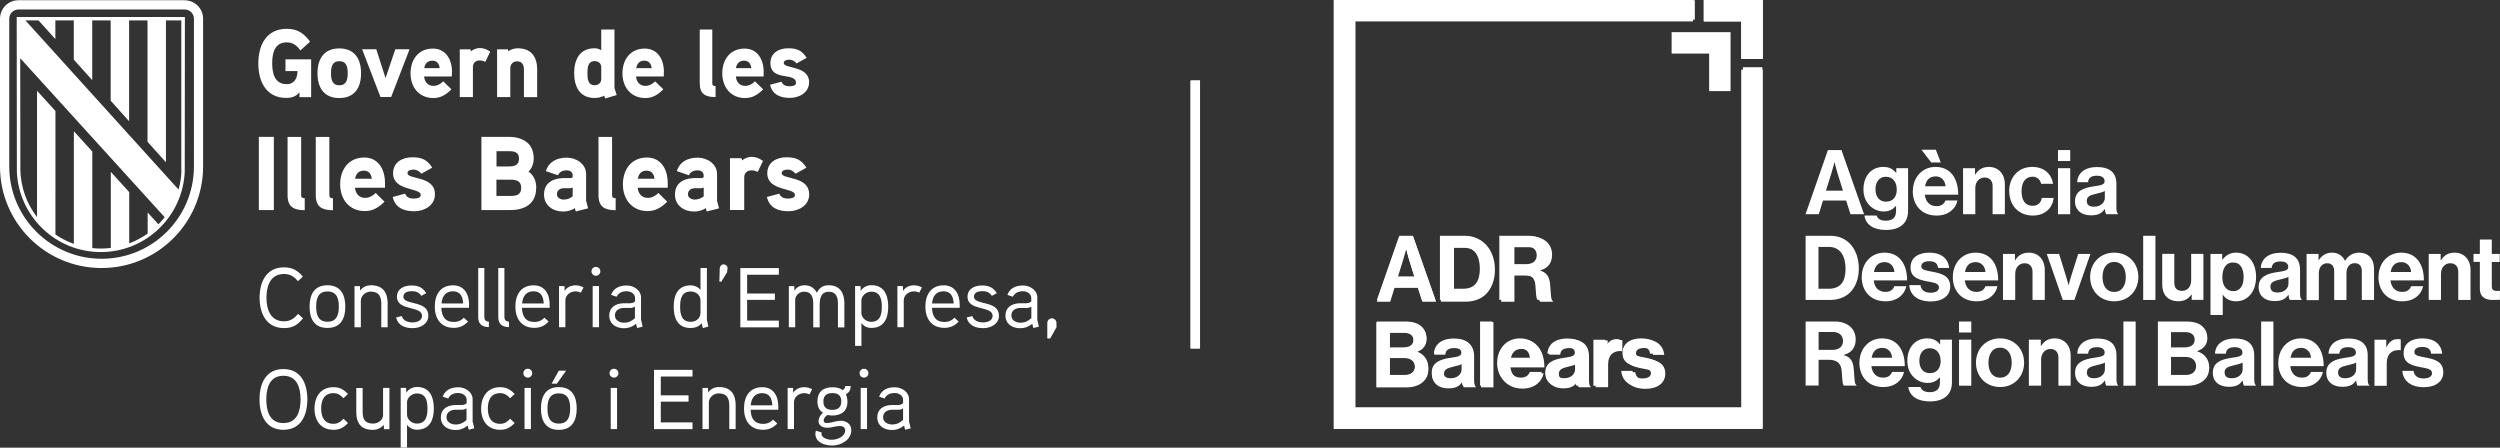 <?xml version="1.0" encoding="UTF-8"?>
<svg id="Capa_1" data-name="Capa 1" xmlns="http://www.w3.org/2000/svg" viewBox="0 0 335.05 60">
  <rect x="0" y="0" width="335.05" height="60" fill="#333333" stroke="none"/>
  <defs>
    <style>
      .cls-1 {
        fill: #fff;
      }
    </style>
  </defs>
  <g>
    <g>
      <polygon class="cls-1" points="236.19 57.48 178.74 57.48 178.74 .02 227.14 .02 227.14 2.62 181.33 2.62 181.33 54.88 233.59 54.88 233.59 9.01 236.19 9.01 236.19 57.48"/>
      <g>
        <path class="cls-1" d="M184.47,43.17h3.91c.94,0,1.66.23,2.11.64.48.43.7.95.7,1.64,0,.89-.55,1.47-1.37,1.75v.04c.97.28,1.62,1.09,1.62,2.16,0,.82-.26,1.38-.77,1.82-.5.44-1.27.7-2.2.7h-4.01v-8.74ZM188.16,46.69c.77,0,1.29-.37,1.29-1.05,0-.65-.48-1.03-1.26-1.03h-1.95v2.08h1.92ZM186.24,50.44h2.04c.86,0,1.37-.48,1.37-1.19,0-.83-.61-1.26-1.42-1.26h-1.99v2.44Z"/>
        <path class="cls-1" d="M195.97,51.21h-.02c-.32.48-.77.84-1.84.84-1.28,0-2.19-.67-2.19-1.92,0-1.38,1.12-1.82,2.52-2.02,1.04-.15,1.52-.23,1.52-.71,0-.45-.35-.75-1.05-.75-.78,0-1.16.28-1.21.88h-1.48c.05-1.1.87-2.06,2.7-2.06s2.64.84,2.64,2.31v3.19c0,.48.07.76.22.87v.06h-1.6c-.1-.12-.16-.42-.2-.7ZM195.98,49.7v-.94c-.29.17-.75.27-1.16.37-.87.2-1.3.39-1.3.98s.39.79.98.79c.95,0,1.48-.59,1.48-1.2Z"/>
        <path class="cls-1" d="M198.49,43.17h1.66v8.74h-1.66v-8.74Z"/>
        <path class="cls-1" d="M200.8,48.77c0-1.86,1.26-3.3,3.09-3.3,2.02,0,3.09,1.54,3.09,3.77h-4.55c.12.97.66,1.56,1.6,1.56.65,0,1.03-.29,1.21-.77h1.64c-.23,1.11-1.22,2.05-2.83,2.05-2.08,0-3.25-1.45-3.25-3.32ZM202.46,48.1h2.79c-.05-.79-.57-1.34-1.33-1.34-.88,0-1.31.53-1.45,1.34Z"/>
        <path class="cls-1" d="M211.37,51.21h-.02c-.32.48-.77.84-1.84.84-1.28,0-2.19-.67-2.19-1.92,0-1.38,1.12-1.82,2.52-2.02,1.04-.15,1.52-.23,1.52-.71,0-.45-.35-.75-1.05-.75-.78,0-1.16.28-1.21.88h-1.48c.05-1.1.87-2.06,2.7-2.06s2.64.84,2.64,2.31v3.19c0,.48.07.76.22.87v.06h-1.6c-.1-.12-.16-.42-.2-.7ZM211.38,49.7v-.94c-.29.17-.75.27-1.16.37-.87.2-1.3.39-1.3.98s.39.79.98.79c.95,0,1.48-.59,1.48-1.2Z"/>
        <path class="cls-1" d="M215.46,46.64h.04c.38-.71.81-1.08,1.54-1.08.18,0,.29.01.39.05v1.45h-.04c-1.09-.11-1.87.46-1.87,1.78v3.05h-1.66v-6.27h1.6v1Z"/>
        <path class="cls-1" d="M217.61,49.88h1.54c.11.72.62,1.04,1.37,1.04s1.15-.28,1.15-.72c0-.6-.79-.66-1.65-.83-1.12-.22-2.22-.53-2.22-1.89s1.12-2,2.55-2c1.65,0,2.57.82,2.69,2.08h-1.5c-.07-.67-.5-.92-1.21-.92-.65,0-1.08.24-1.08.7,0,.54.83.59,1.72.77,1.05.22,2.21.51,2.21,1.98,0,1.26-1.08,2.02-2.64,2.02-1.82,0-2.83-.88-2.93-2.21Z"/>
      </g>
      <g>
        <path class="cls-1" d="M187.56,31.7h1.83l3.08,8.74h-1.84l-.59-1.86h-3.15l-.57,1.86h-1.8l3.04-8.74ZM187.3,37.22h2.31l-.78-2.52c-.15-.46-.35-1.34-.35-1.34h-.02s-.22.88-.37,1.34l-.78,2.52Z"/>
        <path class="cls-1" d="M193.1,31.7h3.41c2.33,0,3.84,1.88,3.84,4.46,0,1.42-.48,2.66-1.39,3.43-.65.54-1.49.84-2.59.84h-3.26v-8.74ZM196.24,38.91c1.66,0,2.31-1.01,2.31-2.75s-.76-2.94-2.26-2.94h-1.42v5.69h1.37Z"/>
        <path class="cls-1" d="M201.19,31.7h4.01c1.69,0,2.81.98,2.81,2.43,0,1.03-.48,1.81-1.6,2.11v.04c.81.23,1.22.7,1.33,1.76.12,1.23.07,2.17.38,2.31v.09h-1.7c-.22-.1-.24-1.08-.32-2.02-.07-.95-.61-1.49-1.71-1.49h-1.43v3.51h-1.77v-8.74ZM202.96,35.56h1.88c.97,0,1.44-.5,1.44-1.2s-.45-1.23-1.39-1.23h-1.93v2.43Z"/>
      </g>
      <polygon class="cls-1" points="236.2 7.66 233.6 7.66 233.6 2.62 228.56 2.62 228.56 .02 236.2 .02 236.2 7.66"/>
      <polygon class="cls-1" points="231.72 11.92 229.42 11.92 229.42 6.72 224.23 6.72 224.23 4.43 231.72 4.43 231.72 11.92"/>
    </g>
    <g>
      <path class="cls-1" d="M38.26,7.94v1.58h1.61c0,.92-.4,1.76-1.45,1.76-1.63,0-1.94-1.49-1.94-2.8s.3-2.8,1.93-2.8c.87,0,1.36.41,1.85,1.08l1.3-1.18c-.86-1.14-1.68-1.72-3.15-1.72-2.72,0-3.79,2.21-3.79,4.63s1.04,4.63,3.74,4.63c.72,0,1.33-.18,1.78-.76v.66h1.56v-5.07h-3.45ZM48.39,9.82c0-1.91-.85-3.33-2.92-3.33s-2.92,1.43-2.92,3.33.85,3.32,2.92,3.32,2.92-1.41,2.92-3.32M46.6,9.82c0,.8-.15,1.61-1.12,1.61s-1.12-.8-1.12-1.61.14-1.62,1.12-1.62,1.12.81,1.12,1.62M52.98,6.6l-1.31,3.87-1.24-3.87h-1.9l2.46,6.4h1.43l2.47-6.4h-1.92ZM60.58,9.68c0-1.88-.96-3.17-2.56-3.17-1.96,0-3,1.49-3,3.32s1.12,3.31,3.06,3.31c.98,0,1.71-.45,2.42-1.17l-1.1-1.07c-.31.32-.77.61-1.31.61-.77,0-1.19-.55-1.25-1.26h3.72v-.56h0ZM56.86,9.13c.1-.6.44-1,1.08-1s.91.43.99,1h-2.07ZM65.71,6.93c-.45-.32-.9-.49-1.41-.49-.68,0-1.19.44-1.19.44l-.06-.27h-1.43v6.4h1.76v-4.01c0-.55.33-.9.92-.9.25,0,.51.08.75.18l.65-1.36ZM72,9.41c0-1.77-.75-2.94-2.66-2.94-.42,0-.92.17-1.21.4l-.06-.26h-1.45v6.4h1.77v-3.87c0-.5.36-.92.87-.92.81,0,.96.53.96,1.23v3.57h1.77v-3.61h0ZM82.65,12.75c-.03-.09-.3-.92-.3-.96V3.96h-1.77v2.77c-.29-.18-.57-.26-.89-.26-2.01,0-2.74,1.53-2.74,3.32s.72,3.34,2.74,3.34c.44,0,.9-.09,1.28-.31l.13.38,1.55-.46ZM80.58,10.6c0,.5-.38.82-.87.82-.95,0-.98-.91-.98-1.61s.03-1.62.98-1.62c.5,0,.87.31.87.82v1.59ZM88.98,9.68c0-1.88-.96-3.17-2.56-3.17-1.96,0-3,1.49-3,3.32s1.12,3.31,3.06,3.31c.98,0,1.71-.45,2.42-1.17l-1.1-1.07c-.31.32-.77.61-1.31.61-.77,0-1.19-.55-1.25-1.26h3.72v-.56h0ZM85.27,9.13c.1-.6.44-1,1.08-1s.91.43.99,1h-2.07ZM95.89,11.53c-.3,0-.43-.08-.43-.39V3.96h-1.68v7.21c0,1.45.78,1.84,2.12,1.84v-1.48ZM102.35,9.68c0-1.88-.96-3.17-2.55-3.17-1.96,0-3,1.49-3,3.32s1.12,3.31,3.06,3.31c.98,0,1.71-.45,2.42-1.17l-1.1-1.07c-.31.32-.77.61-1.31.61-.77,0-1.19-.55-1.25-1.26h3.72v-.56ZM98.63,9.13c.1-.6.44-1,1.08-1s.91.43.99,1h-2.07ZM108.44,11.05c0-2.31-3.4-1.79-3.4-2.61,0-.38.48-.44.75-.44.38,0,.74.2.96.5l1.36-.75c-.65-.99-1.28-1.28-2.49-1.28s-2.37.61-2.37,1.97c0,2.55,3.43,1.16,3.43,2.68,0,.39-.55.44-.83.44-.66,0-.95-.22-1.11-.61l-1.54.41c.31,1.33,1.37,1.76,2.67,1.76,1.23,0,2.56-.7,2.56-2.09"/>
      <path class="cls-1" d="M36.7,18.34h-2.01v9.81h2.01v-9.81ZM40.82,26.56c-.32,0-.46-.08-.46-.42v-7.79h-1.82v7.82c0,1.57.85,2,2.3,2v-1.61ZM44.6,26.56c-.32,0-.46-.08-.46-.42v-7.79h-1.82v7.82c0,1.57.85,2,2.3,2v-1.61ZM51.6,24.55c0-2.04-1.04-3.44-2.77-3.44-2.11,0-3.24,1.61-3.24,3.6s1.21,3.58,3.32,3.58c1.06,0,1.85-.49,2.62-1.26l-1.18-1.17c-.34.35-.83.66-1.42.66-.83,0-1.28-.59-1.36-1.36h4.03v-.6h0ZM47.59,23.95c.11-.65.48-1.08,1.17-1.08s.99.46,1.07,1.08h-2.24ZM58.29,26.03c0-2.5-3.68-1.94-3.68-2.82,0-.41.52-.48.82-.48.41,0,.8.23,1.04.55l1.46-.81c-.7-1.07-1.38-1.39-2.69-1.39s-2.56.66-2.56,2.14c0,2.43,3.71,1.9,3.71,2.91,0,.42-.59.48-.9.48-.72,0-1.03-.24-1.2-.66l-1.66.45c.34,1.45,1.48,1.91,2.89,1.91,1.34,0,2.77-.76,2.77-2.27M71.87,25.16c0-.85-.32-1.69-1.04-2.16.46-.45.7-1.11.7-1.76,0-2.08-1.51-2.9-3.4-2.9h-3.61v9.81h3.83c1.99,0,3.51-.82,3.51-3M69.56,21.25c0,.91-.63,1.06-1.4,1.06h-1.62v-2.05h1.62c.75,0,1.4.11,1.4,1M69.85,25.18c0,.97-.69,1.08-1.5,1.08h-1.82v-2.18h1.82c.8,0,1.5.12,1.5,1.1M78.55,26.85v-3.53c0-1.35-1.32-2.19-2.58-2.19-1.34,0-2.41.53-2.81,1.8l1.62.56c.21-.48.65-.66,1.18-.66.44,0,.79.24.79.65v.2c0,.08-.05.17-.24.18,0,0-.59-.01-1.06,0-1.76.1-2.54.94-2.54,2.21,0,1.48,1.21,2.28,2.58,2.28.51,0,1.13-.15,1.54-.46l.14.45,1.65-.42-.28-1.06ZM76.76,26.31c-.35.28-.76.44-1.21.44-.38,0-.91-.22-.91-.69,0-.6.45-.83.97-.84h.79c.14,0,.25-.03.35-.1v1.19ZM82.49,26.56c-.32,0-.46-.08-.46-.42v-7.79h-1.82v7.82c0,1.57.85,2,2.3,2v-1.61ZM89.49,24.55c0-2.04-1.04-3.44-2.77-3.44-2.11,0-3.24,1.61-3.24,3.6s1.21,3.58,3.32,3.58c1.06,0,1.85-.49,2.62-1.26l-1.18-1.17c-.34.35-.83.66-1.42.66-.83,0-1.28-.59-1.36-1.36h4.03v-.6h0ZM85.48,23.95c.11-.65.48-1.08,1.17-1.08s.99.46,1.07,1.08h-2.24ZM96.1,26.85v-3.53c0-1.35-1.32-2.19-2.58-2.19-1.34,0-2.41.53-2.81,1.8l1.62.56c.21-.48.65-.66,1.18-.66.44,0,.79.24.79.65v.2c0,.08-.05.17-.24.18,0,0-.59-.01-1.06,0-1.76.1-2.54.94-2.54,2.21,0,1.48,1.21,2.28,2.58,2.28.51,0,1.13-.15,1.54-.46l.14.45,1.65-.42-.28-1.06ZM94.32,26.31c-.35.28-.76.44-1.21.44-.38,0-.91-.22-.91-.69,0-.6.45-.83.97-.84h.79c.14,0,.25-.03.35-.1v1.19ZM102.25,21.56c-.5-.35-.97-.54-1.52-.54-.73,0-1.28.48-1.28.48l-.07-.3h-1.55v6.94h1.91v-4.34c0-.59.35-.97,1-.97.27,0,.55.08.82.2l.7-1.47ZM108.44,26.03c0-2.5-3.68-1.94-3.68-2.82,0-.41.52-.48.82-.48.41,0,.8.23,1.04.55l1.46-.81c-.7-1.07-1.38-1.39-2.69-1.39s-2.56.66-2.56,2.14c0,2.43,3.71,1.9,3.71,2.91,0,.42-.59.48-.9.48-.72,0-1.03-.24-1.2-.66l-1.66.45c.34,1.45,1.48,1.91,2.89,1.91,1.34,0,2.78-.76,2.78-2.27"/>
      <path class="cls-1" d="M121.03,56.28c-.45.41-.89.61-1.47.61s-1.21-.3-1.21-.98.59-.99,1.18-1h.84c.23,0,.35,0,.66-.18v1.55ZM121.83,56.58v-3.07c0-.98-.98-1.61-1.91-1.61-1,0-1.76.36-2.1,1.26l.74.25c.24-.55.8-.74,1.34-.74s1.13.33,1.13.91v.45c-.2.22-.45.24-.7.25,0,0-.68,0-.85,0-1.18.04-1.91.64-1.91,1.64,0,1.13.9,1.71,1.98,1.71.58,0,1.09-.17,1.61-.59l.15.55.74-.18-.19-.83ZM116.2,51.99h-.85v5.51h.85v-5.51ZM116.39,50.02c0-.34-.27-.6-.6-.6s-.59.26-.59.6c0,.32.26.59.59.59s.6-.27.6-.59M112.75,53.79c0,.77-.43,1.14-1.21,1.14s-1.19-.36-1.19-1.14.46-1.11,1.21-1.11,1.19.34,1.19,1.11M113.57,53.81c0-.31-.05-.61-.2-.98.49-.24.63-.66.65-1.09h-.73c-.02.24-.14.42-.37.54-.4-.31-.89-.38-1.36-.38-1.26,0-2.01.63-2.01,1.9,0,.58.18,1.17.75,1.52-.4.33-.6.74-.6,1.13,0,.61.59.88,1.19.88.57,0,1.1-.24,1.68-.24.33,0,.7.18.7.59,0,.84-1.06,1.26-1.81,1.26-.55,0-1.37-.25-1.37-.8,0-.07,0-.12.02-.18l-.76-.24c-.05.14-.07.3-.07.43,0,1.13,1.23,1.56,2.25,1.56,1.22,0,2.56-.77,2.56-2.06,0-.77-.61-1.26-1.4-1.26-.64,0-1.25.3-1.9.3-.19,0-.4-.05-.4-.32,0-.33.25-.59.52-.76.24.05.41.08.63.08,1.26,0,2.04-.63,2.04-1.87M108.84,52.16c-.34-.18-.7-.27-1.07-.27-.57,0-1.18.26-1.46.76l-.02-.66h-.73v5.51h.85v-3.59c0-.7.63-1.22,1.36-1.22.25,0,.5.07.73.16l.34-.69ZM100.61,54.32c.09-.98.55-1.63,1.54-1.63s1.32.73,1.36,1.63h-2.9ZM104.31,54.5c0-1.49-.7-2.61-2.14-2.61-1.71,0-2.46,1.26-2.46,2.85s.8,2.86,2.55,2.86c.8,0,1.39-.3,1.91-.84l-.56-.52c-.33.36-.78.57-1.35.57-1.18,0-1.63-.79-1.66-1.9h3.71v-.4ZM98.6,54.37c0-1.51-.63-2.5-2.24-2.5-.5,0-1.1.2-1.46.73l-.02-.61h-.73v5.51h.85v-3.57c0-.6.57-1.21,1.32-1.21,1.14,0,1.42.7,1.42,1.67v3.11h.85v-3.12h0ZM92.81,56.61h-4.25v-2.78h3.72v-.85h-3.72v-2.52h4.25v-.89h-5.16v7.94h5.16v-.89ZM82.7,51.99h-.85v5.51h.85v-5.51ZM82.88,50.02c0-.34-.27-.6-.6-.6s-.59.26-.59.6c0,.32.26.59.59.59s.6-.27.6-.59M74.89,49.68l-.96,1.74h.7l1.24-1.74h-.97ZM76.41,54.75c0,1.02-.24,2.02-1.52,2.02s-1.52-1-1.52-2.02.23-2.03,1.52-2.03,1.52,1.01,1.52,2.03M77.29,54.75c0-1.62-.64-2.87-2.4-2.87s-2.39,1.24-2.39,2.87.63,2.86,2.39,2.86,2.4-1.23,2.4-2.86M71.15,51.99h-.85v5.51h.85v-5.51ZM71.33,50.02c0-.34-.27-.6-.6-.6s-.59.26-.59.6c0,.32.26.59.59.59s.6-.27.6-.59M68.98,52.81c-.57-.6-1.08-.92-1.96-.92-1.68,0-2.54,1.27-2.54,2.87s.85,2.84,2.54,2.84c.87,0,1.37-.3,1.96-.91l-.61-.57c-.36.4-.75.68-1.34.68-1.29,0-1.65-1.01-1.65-2.05s.36-2.06,1.65-2.06c.59,0,.98.28,1.34.68l.61-.57ZM62.53,56.28c-.45.41-.89.61-1.47.61s-1.22-.3-1.22-.98.59-.99,1.18-1h.84c.23,0,.35,0,.66-.18v1.55h0ZM63.34,56.58v-3.07c0-.98-.98-1.61-1.91-1.61-1,0-1.76.36-2.1,1.26l.74.25c.24-.55.8-.74,1.34-.74s1.13.33,1.13.91v.45c-.2.22-.45.24-.7.25,0,0-.68,0-.85,0-1.18.04-1.91.64-1.91,1.64,0,1.13.9,1.71,1.98,1.71.58,0,1.09-.17,1.61-.59l.15.55.74-.18-.19-.83ZM57.29,54.76c0,.91-.16,2.01-1.42,2.01-.71,0-1.32-.56-1.32-1.21v-1.64c0-.61.61-1.19,1.32-1.19,1.26,0,1.42,1.1,1.42,2.02M58.14,54.76c0-1.54-.53-2.9-2.26-2.9-.47,0-1.07.2-1.43.77l-.02-.65h-.73v8.01h.85v-3.06c.38.52.89.66,1.32.66,1.72,0,2.27-1.31,2.27-2.84M52.19,51.99h-.85v3.64c0,.7-.73,1.14-1.33,1.14-1.14,0-1.41-.64-1.41-1.61v-3.16h-.85v3.21c0,1.55.67,2.4,2.25,2.4.46,0,1-.18,1.44-.67l.02.58h.73v-5.51h0ZM46.64,52.81c-.57-.6-1.08-.92-1.96-.92-1.68,0-2.53,1.27-2.53,2.87s.85,2.84,2.53,2.84c.88,0,1.38-.3,1.96-.91l-.61-.57c-.36.4-.75.68-1.34.68-1.28,0-1.65-1.01-1.65-2.05s.36-2.06,1.65-2.06c.59,0,.98.28,1.34.68l.61-.57ZM40.28,53.53c0,1.47-.4,3.17-2.3,3.17s-2.29-1.71-2.29-3.17.4-3.17,2.29-3.17,2.3,1.71,2.3,3.17M41.19,53.53c0-2.09-.83-4.07-3.21-4.07s-3.2,1.98-3.2,4.07.83,4.07,3.2,4.07c2.38,0,3.21-1.98,3.21-4.07"/>
      <path class="cls-1" d="M141.59,43.3c0-.35-.27-.64-.64-.64-.32,0-.59.28-.59.64v2.06h.39l.84-1.5v-.55h0ZM138.22,42.64c-.44.41-.89.61-1.46.61s-1.22-.3-1.22-.98.59-.99,1.18-1h.84c.23,0,.35,0,.66-.18v1.55ZM139.02,42.94v-3.07c0-.98-.98-1.61-1.91-1.61-1,0-1.76.36-2.1,1.26l.74.25c.24-.55.8-.74,1.34-.74s1.12.33,1.12.91v.45c-.19.21-.45.24-.7.25,0,0-.68,0-.85,0-1.18.04-1.91.64-1.91,1.64,0,1.13.9,1.71,1.98,1.71.58,0,1.09-.17,1.61-.59l.15.56.74-.18-.19-.83ZM133.87,42.28c0-2.07-3.34-1.32-3.34-2.52,0-.63.7-.74,1.13-.74.52,0,.98.16,1.27.63l.67-.36c-.48-.77-1.08-1.03-2.01-1.03-1,0-1.92.46-1.92,1.51,0,1.96,3.36,1.17,3.36,2.56,0,.67-.74.88-1.25.88-.7,0-1.27-.23-1.47-.85l-.76.19c.26,1.06,1.17,1.43,2.24,1.43,1.03,0,2.09-.57,2.09-1.68M124.91,40.67c.09-.98.55-1.63,1.54-1.63s1.32.73,1.36,1.63h-2.9ZM128.62,40.85c0-1.49-.7-2.61-2.14-2.61-1.71,0-2.46,1.26-2.46,2.85s.8,2.85,2.55,2.85c.81,0,1.39-.3,1.91-.84l-.56-.52c-.33.36-.78.57-1.35.57-1.18,0-1.63-.78-1.66-1.9h3.71v-.4ZM123.55,38.51c-.34-.18-.69-.27-1.07-.27-.57,0-1.18.26-1.46.76l-.02-.66h-.73v5.51h.85v-3.59c0-.69.63-1.21,1.36-1.21.25,0,.5.07.73.16l.34-.69ZM118.18,41.12c0,.91-.16,2.01-1.42,2.01-.72,0-1.32-.56-1.32-1.21v-1.64c0-.61.61-1.19,1.32-1.19,1.26,0,1.42,1.1,1.42,2.02M119.04,41.12c0-1.54-.53-2.9-2.26-2.9-.47,0-1.07.2-1.43.77l-.02-.65h-.73v8.01h.85v-3.06c.37.52.89.66,1.32.66,1.72,0,2.27-1.31,2.27-2.84M113.17,40.73c0-1.43-.58-2.5-2.1-2.5-.7,0-1.25.28-1.59,1-.41-.74-.96-1-1.71-1-.43,0-.98.2-1.3.73l-.02-.61h-.73v5.51h.85v-3.68c0-.59.58-1.09,1.17-1.09,1.07,0,1.25.8,1.25,1.65v3.13h.86v-3.01c0-.79.15-1.76,1.21-1.76s1.24.8,1.24,1.65v3.13h.86v-3.12ZM104.38,42.97h-4.25v-2.78h3.72v-.85h-3.72v-2.52h4.25v-.89h-5.16v7.94h5.16v-.89ZM97.5,35.94c.02-.27-.24-.51-.52-.51s-.51.24-.52.52l-.05,1.8h.26s.77-1.25.77-1.25l.07-.56ZM93.88,41.92c0,.75-.6,1.21-1.32,1.21-1.26,0-1.41-1.11-1.41-2.04s.15-2.02,1.42-2.02c.72,0,1.31.47,1.31,1.21v1.65ZM94.94,43.76s-.2-.86-.2-.88v-6.96h-.86v2.95c-.33-.46-.89-.63-1.31-.63-1.73,0-2.28,1.31-2.28,2.85s.52,2.87,2.27,2.87c.52,0,1.09-.16,1.48-.64l.15.65.76-.21ZM85.1,42.64c-.45.41-.89.61-1.47.61s-1.22-.3-1.22-.98.59-.99,1.18-1h.84c.23,0,.35,0,.66-.18v1.55h0ZM85.91,42.94v-3.07c0-.98-.98-1.61-1.91-1.61-1,0-1.76.36-2.1,1.26l.74.25c.24-.55.8-.74,1.34-.74s1.13.33,1.13.91v.45c-.2.21-.45.24-.7.25,0,0-.68,0-.85,0-1.18.04-1.91.64-1.91,1.64,0,1.13.9,1.71,1.98,1.71.58,0,1.09-.17,1.61-.59l.15.56.74-.18-.19-.83ZM80.28,38.34h-.85v5.51h.85v-5.51ZM80.46,36.37c0-.34-.27-.6-.6-.6s-.59.26-.59.6c0,.32.26.59.59.59s.6-.27.6-.59M78.2,38.51c-.34-.18-.69-.27-1.07-.27-.57,0-1.18.26-1.46.76l-.02-.66h-.73v5.51h.85v-3.59c0-.69.63-1.21,1.36-1.21.25,0,.5.07.73.16l.34-.69ZM69.97,40.67c.09-.98.55-1.63,1.54-1.63s1.32.73,1.36,1.63h-2.9ZM73.67,40.85c0-1.49-.7-2.61-2.14-2.61-1.71,0-2.46,1.26-2.46,2.85s.8,2.85,2.55,2.85c.81,0,1.39-.3,1.91-.84l-.56-.52c-.33.36-.79.57-1.36.57-1.18,0-1.62-.78-1.66-1.9h3.71v-.4h0ZM68.2,43.11c-.46-.03-.6-.3-.6-.63v-6.56h-.82v6.56c0,.93.48,1.34,1.43,1.36v-.74ZM65.51,43.11c-.47-.03-.6-.3-.6-.63v-6.56h-.82v6.56c0,.93.48,1.34,1.43,1.36v-.74ZM59.17,40.67c.09-.98.55-1.63,1.54-1.63s1.32.73,1.36,1.63h-2.9ZM62.87,40.85c0-1.49-.7-2.61-2.14-2.61-1.72,0-2.46,1.26-2.46,2.85s.8,2.85,2.55,2.85c.8,0,1.39-.3,1.91-.84l-.56-.52c-.33.36-.79.57-1.36.57-1.18,0-1.62-.78-1.66-1.9h3.71v-.4h0ZM57.4,42.28c0-2.07-3.34-1.32-3.34-2.52,0-.63.7-.74,1.13-.74.52,0,.98.16,1.27.63l.67-.36c-.48-.77-1.08-1.03-2.01-1.03-1,0-1.92.46-1.92,1.51,0,1.96,3.36,1.17,3.36,2.56,0,.67-.74.88-1.25.88-.69,0-1.27-.23-1.47-.85l-.76.19c.26,1.06,1.17,1.43,2.24,1.43,1.03,0,2.09-.57,2.09-1.68M51.96,40.73c0-1.51-.63-2.5-2.24-2.5-.5,0-1.11.2-1.46.73l-.02-.61h-.73v5.51h.85v-3.57c0-.6.57-1.21,1.32-1.21,1.14,0,1.42.7,1.42,1.67v3.11h.85v-3.12h0ZM45.41,41.1c0,1.02-.24,2.02-1.52,2.02s-1.52-1-1.52-2.02.23-2.04,1.52-2.04,1.52,1.01,1.52,2.04M46.28,41.1c0-1.62-.64-2.87-2.4-2.87s-2.39,1.24-2.39,2.87.63,2.85,2.39,2.85,2.4-1.22,2.4-2.85M39.96,42.06c-.52.61-1.03,1-1.91,1-1.86,0-2.34-1.7-2.34-3.17s.48-3.17,2.34-3.17c.86,0,1.36.36,1.89.96l.65-.61c-.72-.83-1.4-1.24-2.54-1.24-2.36,0-3.26,1.96-3.26,4.07s.91,4.07,3.27,4.07c1.19,0,1.8-.41,2.55-1.3l-.65-.6Z"/>
      <path class="cls-1" d="M25.99,22.31c0,6.84-5.54,12.37-12.37,12.37S1.24,29.14,1.24,22.31V2.51c0-.69.55-1.24,1.24-1.24h22.27c.68,0,1.24.55,1.24,1.24v19.8h0ZM24.75.03H2.47C1.11.03,0,1.14,0,2.51v19.8c0,7.52,6.09,13.61,13.61,13.61s13.61-6.09,13.61-13.61V2.51c0-1.37-1.11-2.47-2.47-2.47"/>
      <path class="cls-1" d="M24.32,22.8c-.02.89-.15,1.76-.39,2.6l-1.02-1.12L3.4,2.73h1.76l2.26,2.51v-2.51h2.47v5.26l2.47,2.75V2.73h2.47v10.76l2.47,2.76V2.73h2.47v16.27l2.47,2.75V2.73h2.06v20.06ZM2.7,7.79c2.16,2.38,19.06,20.99,19.07,20.99l.3.33c-.26.33-.54.65-.84.95l-1.44-1.58v2.82c-.77.55-1.6.99-2.47,1.32v-6.87l-2.47-2.72v10.2c-.44.05-.88.08-1.33.08-.39,0-.76-.02-1.15-.06v-12.94l-2.47-2.72v15.1c-.87-.31-1.71-.74-2.47-1.26V14.88l-2.47-2.72v16.93c-1.39-1.8-2.17-3.98-2.23-6.29l-.02-15.02ZM24.79,2.28H2.24l.02,20.76c.13,2.86,1.33,5.53,3.39,7.54,2.11,2.06,4.91,3.2,7.86,3.2s5.75-1.14,7.86-3.2c2.06-2.01,3.25-4.68,3.39-7.54l.02-20.76Z"/>
    </g>
    <rect class="cls-1" x="159.54" y="10.81" width="1.24" height="35.91"/>
  </g>
  <rect class="cls-1" x="159.59" y="10.77" width="1.24" height="35.91"/>
  <g>
    <polygon class="cls-1" points="228.34 0 228.34 2.87 233.36 2.87 233.36 7.9 236.24 7.9 236.24 0 228.34 0"/>
    <g>
      <g>
        <polygon class="cls-1" points="233.36 54.58 181.66 54.58 181.66 2.87 226.9 2.87 226.9 0 178.78 0 178.78 57.45 236.24 57.45 236.24 9.34 233.36 9.34 233.36 54.58"/>
        <g>
          <polygon class="cls-1" points="236.24 0 236.24 7.9 233.36 7.9 233.36 2.87 228.34 2.87 228.34 0 236.24 0"/>
          <polygon class="cls-1" points="231.93 4.31 231.93 12.21 229.06 12.21 229.06 7.18 224.03 7.18 224.03 4.31 231.93 4.31"/>
        </g>
      </g>
      <g>
        <g>
          <path class="cls-1" d="M187.53,31.6h1.81l3.03,8.6h-1.82l-.58-1.83h-3.1l-.57,1.83h-1.77l3-8.6ZM187.27,37.04h2.27l-.77-2.48c-.14-.46-.35-1.32-.35-1.32h-.02s-.22.87-.36,1.32l-.77,2.48Z"/>
          <path class="cls-1" d="M192.97,31.6h3.36c2.3,0,3.78,1.85,3.78,4.39,0,1.4-.47,2.62-1.37,3.38-.64.53-1.47.83-2.55.83h-3.21v-8.6ZM196.06,38.7c1.64,0,2.27-1,2.27-2.71s-.75-2.9-2.23-2.9h-1.4v5.61h1.35Z"/>
          <path class="cls-1" d="M200.93,31.6h3.95c1.66,0,2.77.96,2.77,2.39,0,1.01-.47,1.78-1.58,2.08v.04c.79.23,1.2.69,1.31,1.73.12,1.22.07,2.14.37,2.27v.08h-1.67c-.22-.1-.24-1.06-.31-1.99-.07-.94-.6-1.47-1.68-1.47h-1.41v3.45h-1.74v-8.6ZM202.68,35.4h1.85c.95,0,1.42-.49,1.42-1.18s-.45-1.22-1.37-1.22h-1.9v2.39Z"/>
        </g>
        <g>
          <path class="cls-1" d="M184.53,43.09h3.85c.93,0,1.64.23,2.08.63.47.42.69.94.69,1.61,0,.88-.54,1.44-1.35,1.72v.04c.95.28,1.6,1.07,1.6,2.13,0,.81-.25,1.36-.76,1.79-.49.43-1.25.69-2.17.69h-3.95v-8.6ZM188.16,46.55c.76,0,1.28-.36,1.28-1.03,0-.64-.47-1.01-1.24-1.01h-1.93v2.05h1.89ZM186.27,50.25h2.01c.84,0,1.35-.47,1.35-1.17,0-.82-.6-1.24-1.4-1.24h-1.96v2.41Z"/>
          <path class="cls-1" d="M195.87,51.01h-.02c-.31.47-.76.83-1.82.83-1.26,0-2.15-.66-2.15-1.89,0-1.36,1.11-1.79,2.48-1.99,1.02-.14,1.49-.23,1.49-.7,0-.45-.35-.73-1.03-.73-.77,0-1.14.28-1.19.87h-1.46c.05-1.08.85-2.03,2.66-2.03s2.6.83,2.6,2.27v3.14c0,.47.07.75.22.85v.06h-1.58c-.1-.12-.16-.41-.19-.69ZM195.88,49.52v-.93c-.29.17-.73.26-1.14.36-.85.19-1.28.38-1.28.96s.39.78.96.78c.94,0,1.46-.58,1.46-1.18Z"/>
          <path class="cls-1" d="M198.36,43.09h1.64v8.6h-1.64v-8.6Z"/>
          <path class="cls-1" d="M200.65,48.6c0-1.83,1.24-3.25,3.04-3.25,1.99,0,3.04,1.52,3.04,3.72h-4.48c.12.95.65,1.54,1.58,1.54.64,0,1.01-.29,1.19-.76h1.61c-.23,1.1-1.2,2.02-2.79,2.02-2.05,0-3.2-1.43-3.2-3.27ZM202.29,47.94h2.74c-.05-.78-.57-1.32-1.31-1.32-.87,0-1.29.52-1.43,1.32Z"/>
          <path class="cls-1" d="M211.08,51.01h-.02c-.31.47-.76.83-1.82.83-1.26,0-2.15-.66-2.15-1.89,0-1.36,1.11-1.79,2.48-1.99,1.02-.14,1.49-.23,1.49-.7,0-.45-.35-.73-1.03-.73-.77,0-1.14.28-1.19.87h-1.46c.05-1.08.85-2.03,2.66-2.03s2.6.83,2.6,2.27v3.14c0,.47.07.75.22.85v.06h-1.58c-.1-.12-.16-.41-.19-.69ZM211.09,49.52v-.93c-.29.17-.73.26-1.14.36-.85.19-1.28.38-1.28.96s.39.78.96.78c.94,0,1.46-.58,1.46-1.18Z"/>
          <path class="cls-1" d="M215.12,46.51h.04c.37-.7.79-1.06,1.52-1.06.18,0,.29.01.39.05v1.43h-.04c-1.07-.11-1.84.46-1.84,1.76v3.01h-1.64v-6.17h1.58v.99Z"/>
          <path class="cls-1" d="M217.26,49.7h1.52c.11.71.61,1.02,1.35,1.02s1.13-.28,1.13-.71c0-.59-.78-.65-1.62-.82-1.11-.22-2.19-.52-2.19-1.87s1.11-1.97,2.52-1.97c1.62,0,2.53.81,2.65,2.05h-1.48c-.07-.66-.49-.9-1.19-.9-.64,0-1.06.24-1.06.69,0,.53.82.58,1.7.76,1.03.22,2.18.51,2.18,1.95,0,1.24-1.06,1.99-2.6,1.99-1.79,0-2.79-.87-2.89-2.18Z"/>
        </g>
      </g>
    </g>
    <g>
      <path class="cls-1" d="M244.98,20.11h1.81l3.03,8.6h-1.82l-.58-1.83h-3.1l-.57,1.83h-1.77l3-8.6ZM244.72,25.55h2.27l-.77-2.48c-.14-.46-.35-1.32-.35-1.32h-.02s-.22.87-.36,1.32l-.77,2.48Z"/>
      <path class="cls-1" d="M249.88,28.89h1.62c.13.38.48.69,1.24.69.93,0,1.37-.45,1.37-1.29v-.67h-.04c-.36.41-.83.72-1.61.72-1.37,0-2.72-1.08-2.72-2.95s1.11-3.02,2.67-3.02c.77,0,1.34.3,1.71.82h.02v-.65h1.58v5.7c0,.87-.28,1.46-.73,1.88-.52.48-1.31.7-2.23.7-1.68,0-2.72-.72-2.89-1.93ZM254.2,25.36c0-.9-.48-1.67-1.47-1.67-.83,0-1.38.65-1.38,1.68s.55,1.66,1.4,1.66c1.04,0,1.46-.76,1.46-1.67Z"/>
      <path class="cls-1" d="M256.36,25.62c0-1.83,1.24-3.25,3.04-3.25,1.99,0,3.04,1.52,3.04,3.72h-4.48c.12.95.65,1.54,1.58,1.54.64,0,1.01-.29,1.19-.76h1.61c-.23,1.1-1.2,2.02-2.79,2.02-2.05,0-3.2-1.43-3.2-3.27ZM257.53,20.07h1.91l.66,1.7h-1.28l-1.3-1.7ZM258,24.96h2.74c-.05-.78-.57-1.32-1.31-1.32-.87,0-1.29.52-1.43,1.32Z"/>
      <path class="cls-1" d="M264.69,23.38h.04c.42-.66.99-1.01,1.83-1.01,1.28,0,2.13.96,2.13,2.31v4.03h-1.64v-3.79c0-.66-.38-1.13-1.07-1.13-.72,0-1.25.58-1.25,1.42v3.5h-1.64v-6.17h1.6v.84Z"/>
      <path class="cls-1" d="M269.27,25.63c0-1.84,1.2-3.26,3.08-3.26,1.6,0,2.59.93,2.8,2.26h-1.6c-.11-.54-.53-.95-1.13-.95-.99,0-1.49.76-1.49,1.95s.47,1.95,1.47,1.95c.66,0,1.13-.35,1.24-1.05h1.58c-.11,1.31-1.13,2.36-2.78,2.36-1.95,0-3.16-1.42-3.16-3.26Z"/>
      <path class="cls-1" d="M275.81,20.11h1.64v1.47h-1.64v-1.47ZM275.81,22.54h1.64v6.17h-1.64v-6.17Z"/>
      <path class="cls-1" d="M282.08,28.03h-.02c-.31.47-.76.83-1.82.83-1.26,0-2.15-.66-2.15-1.89,0-1.36,1.11-1.79,2.48-1.99,1.02-.14,1.49-.23,1.49-.7,0-.45-.35-.73-1.03-.73-.77,0-1.14.28-1.19.87h-1.46c.05-1.08.85-2.03,2.66-2.03s2.6.83,2.6,2.27v3.14c0,.47.07.75.22.85v.06h-1.58c-.1-.12-.16-.41-.19-.69ZM282.09,26.53v-.93c-.29.17-.73.26-1.14.36-.85.19-1.28.38-1.28.96s.38.78.96.78c.94,0,1.46-.58,1.46-1.18Z"/>
    </g>
    <g>
      <path class="cls-1" d="M241.98,31.6h3.36c2.3,0,3.78,1.85,3.78,4.39,0,1.4-.47,2.62-1.37,3.38-.64.53-1.47.83-2.55.83h-3.21v-8.6ZM245.07,38.7c1.64,0,2.27-1,2.27-2.71s-.75-2.9-2.23-2.9h-1.4v5.61h1.35Z"/>
      <path class="cls-1" d="M249.51,37.11c0-1.83,1.24-3.25,3.04-3.25,1.99,0,3.04,1.52,3.04,3.72h-4.48c.12.95.65,1.54,1.58,1.54.64,0,1.01-.29,1.19-.76h1.61c-.23,1.1-1.2,2.02-2.79,2.02-2.05,0-3.2-1.43-3.2-3.27ZM251.15,36.45h2.74c-.05-.78-.57-1.32-1.31-1.32-.87,0-1.29.52-1.43,1.32Z"/>
      <path class="cls-1" d="M255.86,38.21h1.52c.11.71.61,1.02,1.35,1.02s1.13-.28,1.13-.71c0-.59-.78-.65-1.62-.82-1.11-.22-2.19-.52-2.19-1.87s1.11-1.97,2.52-1.97c1.62,0,2.53.81,2.65,2.05h-1.48c-.07-.66-.49-.9-1.19-.9-.64,0-1.06.24-1.06.69,0,.53.82.58,1.7.76,1.03.22,2.18.51,2.18,1.95,0,1.24-1.06,1.99-2.6,1.99-1.79,0-2.79-.87-2.89-2.18Z"/>
      <path class="cls-1" d="M261.72,37.11c0-1.83,1.24-3.25,3.04-3.25,1.99,0,3.04,1.52,3.04,3.72h-4.48c.12.95.65,1.54,1.58,1.54.64,0,1.01-.29,1.19-.76h1.61c-.23,1.1-1.2,2.02-2.79,2.02-2.05,0-3.2-1.43-3.2-3.27ZM263.35,36.45h2.74c-.05-.78-.57-1.32-1.31-1.32-.87,0-1.29.52-1.43,1.32Z"/>
      <path class="cls-1" d="M270.04,34.87h.04c.42-.66.99-1.01,1.83-1.01,1.28,0,2.13.96,2.13,2.31v4.03h-1.64v-3.79c0-.66-.39-1.13-1.07-1.13-.72,0-1.25.58-1.25,1.42v3.5h-1.64v-6.17h1.6v.84Z"/>
      <path class="cls-1" d="M274.3,34.03h1.66l.99,3.2c.18.59.28.99.28.99h.02s.08-.4.26-.99l1.01-3.2h1.64l-2.15,6.17h-1.56l-2.14-6.17Z"/>
      <path class="cls-1" d="M280.12,37.12c0-1.84,1.31-3.26,3.23-3.26s3.23,1.42,3.23,3.26-1.31,3.26-3.23,3.26-3.23-1.42-3.23-3.26ZM284.9,37.12c0-1.2-.57-2.02-1.56-2.02s-1.56.82-1.56,2.02.55,2.01,1.56,2.01,1.56-.81,1.56-2.01Z"/>
      <path class="cls-1" d="M287.23,31.6h1.64v8.6h-1.64v-8.6Z"/>
      <path class="cls-1" d="M293.73,40.2v-.72h-.04c-.42.57-.9.89-1.77.89-1.37,0-2.14-.88-2.14-2.23v-4.12h1.62v3.84c0,.72.32,1.12,1.02,1.12.77,0,1.24-.58,1.24-1.4v-3.56h1.64v6.17h-1.58Z"/>
      <path class="cls-1" d="M296.24,34.03h1.58v.77h.04c.4-.54.97-.94,1.82-.94,1.64,0,2.68,1.34,2.68,3.26s-1.08,3.26-2.67,3.26c-.87,0-1.43-.35-1.78-.88h-.02v2.72h-1.64v-8.2ZM300.69,37.17c0-1.17-.41-1.99-1.42-1.99s-1.43.88-1.43,1.99.52,1.85,1.49,1.85c.83,0,1.36-.69,1.36-1.85Z"/>
      <path class="cls-1" d="M306.69,39.52h-.02c-.31.47-.76.83-1.82.83-1.26,0-2.15-.66-2.15-1.89,0-1.36,1.11-1.79,2.48-1.99,1.02-.14,1.49-.23,1.49-.7,0-.45-.35-.73-1.03-.73-.77,0-1.14.28-1.19.87h-1.46c.05-1.08.85-2.03,2.66-2.03s2.6.83,2.6,2.27v3.14c0,.47.07.75.22.85v.06h-1.58c-.1-.12-.16-.41-.19-.69ZM306.7,38.03v-.93c-.29.17-.73.26-1.14.36-.85.19-1.28.38-1.28.96s.39.78.96.78c.94,0,1.46-.58,1.46-1.18Z"/>
      <path class="cls-1" d="M309.15,34.03h1.58v.83h.04c.34-.57.94-1,1.79-1,.78,0,1.41.43,1.71,1.08h.02c.42-.67,1.07-1.08,1.85-1.08,1.3,0,2.03.84,2.03,2.19v4.15h-1.64v-3.87c0-.7-.35-1.06-.95-1.06-.69,0-1.11.53-1.11,1.35v3.59h-1.64v-3.87c0-.7-.35-1.06-.95-1.06-.66,0-1.11.53-1.11,1.35v3.59h-1.64v-6.17Z"/>
      <path class="cls-1" d="M318.77,37.11c0-1.83,1.24-3.25,3.04-3.25,1.99,0,3.04,1.52,3.04,3.72h-4.48c.12.95.65,1.54,1.58,1.54.64,0,1.01-.29,1.19-.76h1.61c-.23,1.1-1.2,2.02-2.79,2.02-2.05,0-3.2-1.43-3.2-3.27ZM320.4,36.45h2.74c-.05-.78-.57-1.32-1.31-1.32-.87,0-1.29.52-1.43,1.32Z"/>
      <path class="cls-1" d="M327.1,34.87h.04c.42-.66.99-1.01,1.83-1.01,1.28,0,2.13.96,2.13,2.31v4.03h-1.64v-3.79c0-.66-.38-1.13-1.07-1.13-.72,0-1.25.58-1.25,1.42v3.5h-1.64v-6.17h1.6v.84Z"/>
      <path class="cls-1" d="M331.5,34.03h.85v-1.93h1.6v1.93h1.06v1.08h-1.06v3.27c0,.46.25.61.61.61.2,0,.48-.01.48-.01v1.2s-.37.02-1.02.02c-.79,0-1.67-.31-1.67-1.48v-3.62h-.85v-1.08Z"/>
    </g>
    <g>
      <g>
        <path class="cls-1" d="M241.98,43.09h3.95c1.66,0,2.77.96,2.77,2.39,0,1.01-.47,1.78-1.58,2.08v.04c.79.23,1.2.69,1.31,1.73.12,1.22.07,2.14.37,2.27v.08h-1.67c-.22-.1-.24-1.06-.31-1.99-.07-.94-.6-1.47-1.68-1.47h-1.41v3.45h-1.74v-8.6ZM243.73,46.89h1.85c.95,0,1.42-.49,1.42-1.18s-.45-1.22-1.37-1.22h-1.9v2.39Z"/>
        <path class="cls-1" d="M249.2,48.6c0-1.83,1.24-3.25,3.04-3.25,1.99,0,3.04,1.52,3.04,3.72h-4.48c.12.95.65,1.54,1.58,1.54.64,0,1.01-.29,1.19-.76h1.61c-.23,1.1-1.2,2.02-2.79,2.02-2.05,0-3.2-1.43-3.2-3.27ZM250.84,47.94h2.74c-.05-.78-.57-1.32-1.31-1.32-.87,0-1.29.52-1.43,1.32Z"/>
        <path class="cls-1" d="M255.76,51.87h1.62c.13.38.48.69,1.24.69.93,0,1.37-.45,1.37-1.29v-.67h-.04c-.36.41-.83.72-1.61.72-1.37,0-2.72-1.08-2.72-2.95s1.11-3.02,2.67-3.02c.77,0,1.34.3,1.71.82h.02v-.65h1.58v5.7c0,.87-.28,1.46-.73,1.88-.52.48-1.31.7-2.23.7-1.68,0-2.72-.72-2.89-1.93ZM260.08,48.34c0-.9-.48-1.67-1.47-1.67-.83,0-1.38.65-1.38,1.68s.55,1.66,1.4,1.66c1.03,0,1.46-.76,1.46-1.67Z"/>
        <path class="cls-1" d="M262.55,43.09h1.64v1.47h-1.64v-1.47ZM262.55,45.52h1.64v6.17h-1.64v-6.17Z"/>
        <path class="cls-1" d="M264.82,48.61c0-1.84,1.31-3.26,3.23-3.26s3.22,1.42,3.22,3.26-1.31,3.26-3.22,3.26-3.23-1.42-3.23-3.26ZM269.61,48.61c0-1.2-.57-2.02-1.56-2.02s-1.56.82-1.56,2.02.55,2.01,1.56,2.01,1.56-.81,1.56-2.01Z"/>
        <path class="cls-1" d="M273.51,46.36h.04c.42-.66.99-1.01,1.83-1.01,1.28,0,2.13.96,2.13,2.31v4.03h-1.64v-3.79c0-.66-.38-1.13-1.07-1.13-.72,0-1.25.58-1.25,1.42v3.5h-1.64v-6.17h1.6v.84Z"/>
        <path class="cls-1" d="M282.09,51.01h-.02c-.31.47-.76.83-1.82.83-1.26,0-2.15-.66-2.15-1.89,0-1.36,1.11-1.79,2.48-1.99,1.02-.14,1.49-.23,1.49-.7,0-.45-.35-.73-1.03-.73-.77,0-1.14.28-1.19.87h-1.46c.05-1.08.85-2.03,2.66-2.03s2.6.83,2.6,2.27v3.14c0,.47.07.75.22.85v.06h-1.58c-.1-.12-.16-.41-.19-.69ZM282.1,49.52v-.93c-.29.17-.73.26-1.14.36-.85.19-1.28.38-1.28.96s.39.78.96.78c.94,0,1.46-.58,1.46-1.18Z"/>
        <path class="cls-1" d="M284.58,43.09h1.64v8.6h-1.64v-8.6Z"/>
      </g>
      <g>
        <path class="cls-1" d="M289.21,43.09h3.85c.93,0,1.64.23,2.08.63.47.42.69.94.69,1.61,0,.88-.54,1.44-1.35,1.72v.04c.95.28,1.6,1.07,1.6,2.13,0,.81-.25,1.36-.76,1.79-.49.43-1.25.69-2.17.69h-3.95v-8.6ZM292.85,46.55c.76,0,1.28-.36,1.28-1.03,0-.64-.47-1.01-1.24-1.01h-1.93v2.05h1.89ZM290.96,50.25h2.01c.84,0,1.35-.47,1.35-1.17,0-.82-.6-1.24-1.4-1.24h-1.96v2.41Z"/>
        <path class="cls-1" d="M300.55,51.01h-.02c-.31.47-.76.83-1.82.83-1.26,0-2.15-.66-2.15-1.89,0-1.36,1.11-1.79,2.48-1.99,1.02-.14,1.49-.23,1.49-.7,0-.45-.35-.73-1.03-.73-.77,0-1.14.28-1.19.87h-1.46c.05-1.08.85-2.03,2.66-2.03s2.6.83,2.6,2.27v3.14c0,.47.07.75.22.85v.06h-1.58c-.1-.12-.16-.41-.19-.69ZM300.56,49.52v-.93c-.29.17-.73.26-1.14.36-.85.19-1.28.38-1.28.96s.39.78.96.78c.94,0,1.46-.58,1.46-1.18Z"/>
        <path class="cls-1" d="M303.04,43.09h1.64v8.6h-1.64v-8.6Z"/>
        <path class="cls-1" d="M305.34,48.6c0-1.83,1.24-3.25,3.04-3.25,1.99,0,3.04,1.52,3.04,3.72h-4.48c.12.95.65,1.54,1.58,1.54.64,0,1.01-.29,1.19-.76h1.61c-.23,1.1-1.2,2.02-2.79,2.02-2.05,0-3.2-1.43-3.2-3.27ZM306.98,47.94h2.74c-.05-.78-.57-1.32-1.31-1.32-.87,0-1.29.52-1.43,1.32Z"/>
        <path class="cls-1" d="M315.76,51.01h-.02c-.31.47-.76.83-1.82.83-1.26,0-2.15-.66-2.15-1.89,0-1.36,1.11-1.79,2.48-1.99,1.02-.14,1.49-.23,1.49-.7,0-.45-.35-.73-1.03-.73-.77,0-1.14.28-1.19.87h-1.46c.05-1.08.85-2.03,2.66-2.03s2.6.83,2.6,2.27v3.14c0,.47.07.75.22.85v.06h-1.58c-.1-.12-.16-.41-.19-.69ZM315.77,49.52v-.93c-.29.17-.73.26-1.14.36-.85.19-1.28.38-1.28.96s.39.78.96.78c.94,0,1.46-.58,1.46-1.18Z"/>
        <path class="cls-1" d="M319.8,46.51h.04c.37-.7.79-1.06,1.52-1.06.18,0,.29.01.39.05v1.43h-.04c-1.07-.11-1.84.46-1.84,1.76v3.01h-1.64v-6.17h1.58v.99Z"/>
        <path class="cls-1" d="M321.94,49.7h1.52c.11.71.61,1.02,1.35,1.02s1.13-.28,1.13-.71c0-.59-.78-.65-1.62-.82-1.11-.22-2.19-.52-2.19-1.87s1.11-1.97,2.52-1.97c1.62,0,2.53.81,2.65,2.05h-1.48c-.07-.66-.49-.9-1.19-.9-.64,0-1.06.24-1.06.69,0,.53.82.58,1.7.76,1.03.22,2.18.51,2.18,1.95,0,1.24-1.06,1.99-2.6,1.99-1.79,0-2.79-.87-2.89-2.18Z"/>
      </g>
    </g>
  </g>
</svg>